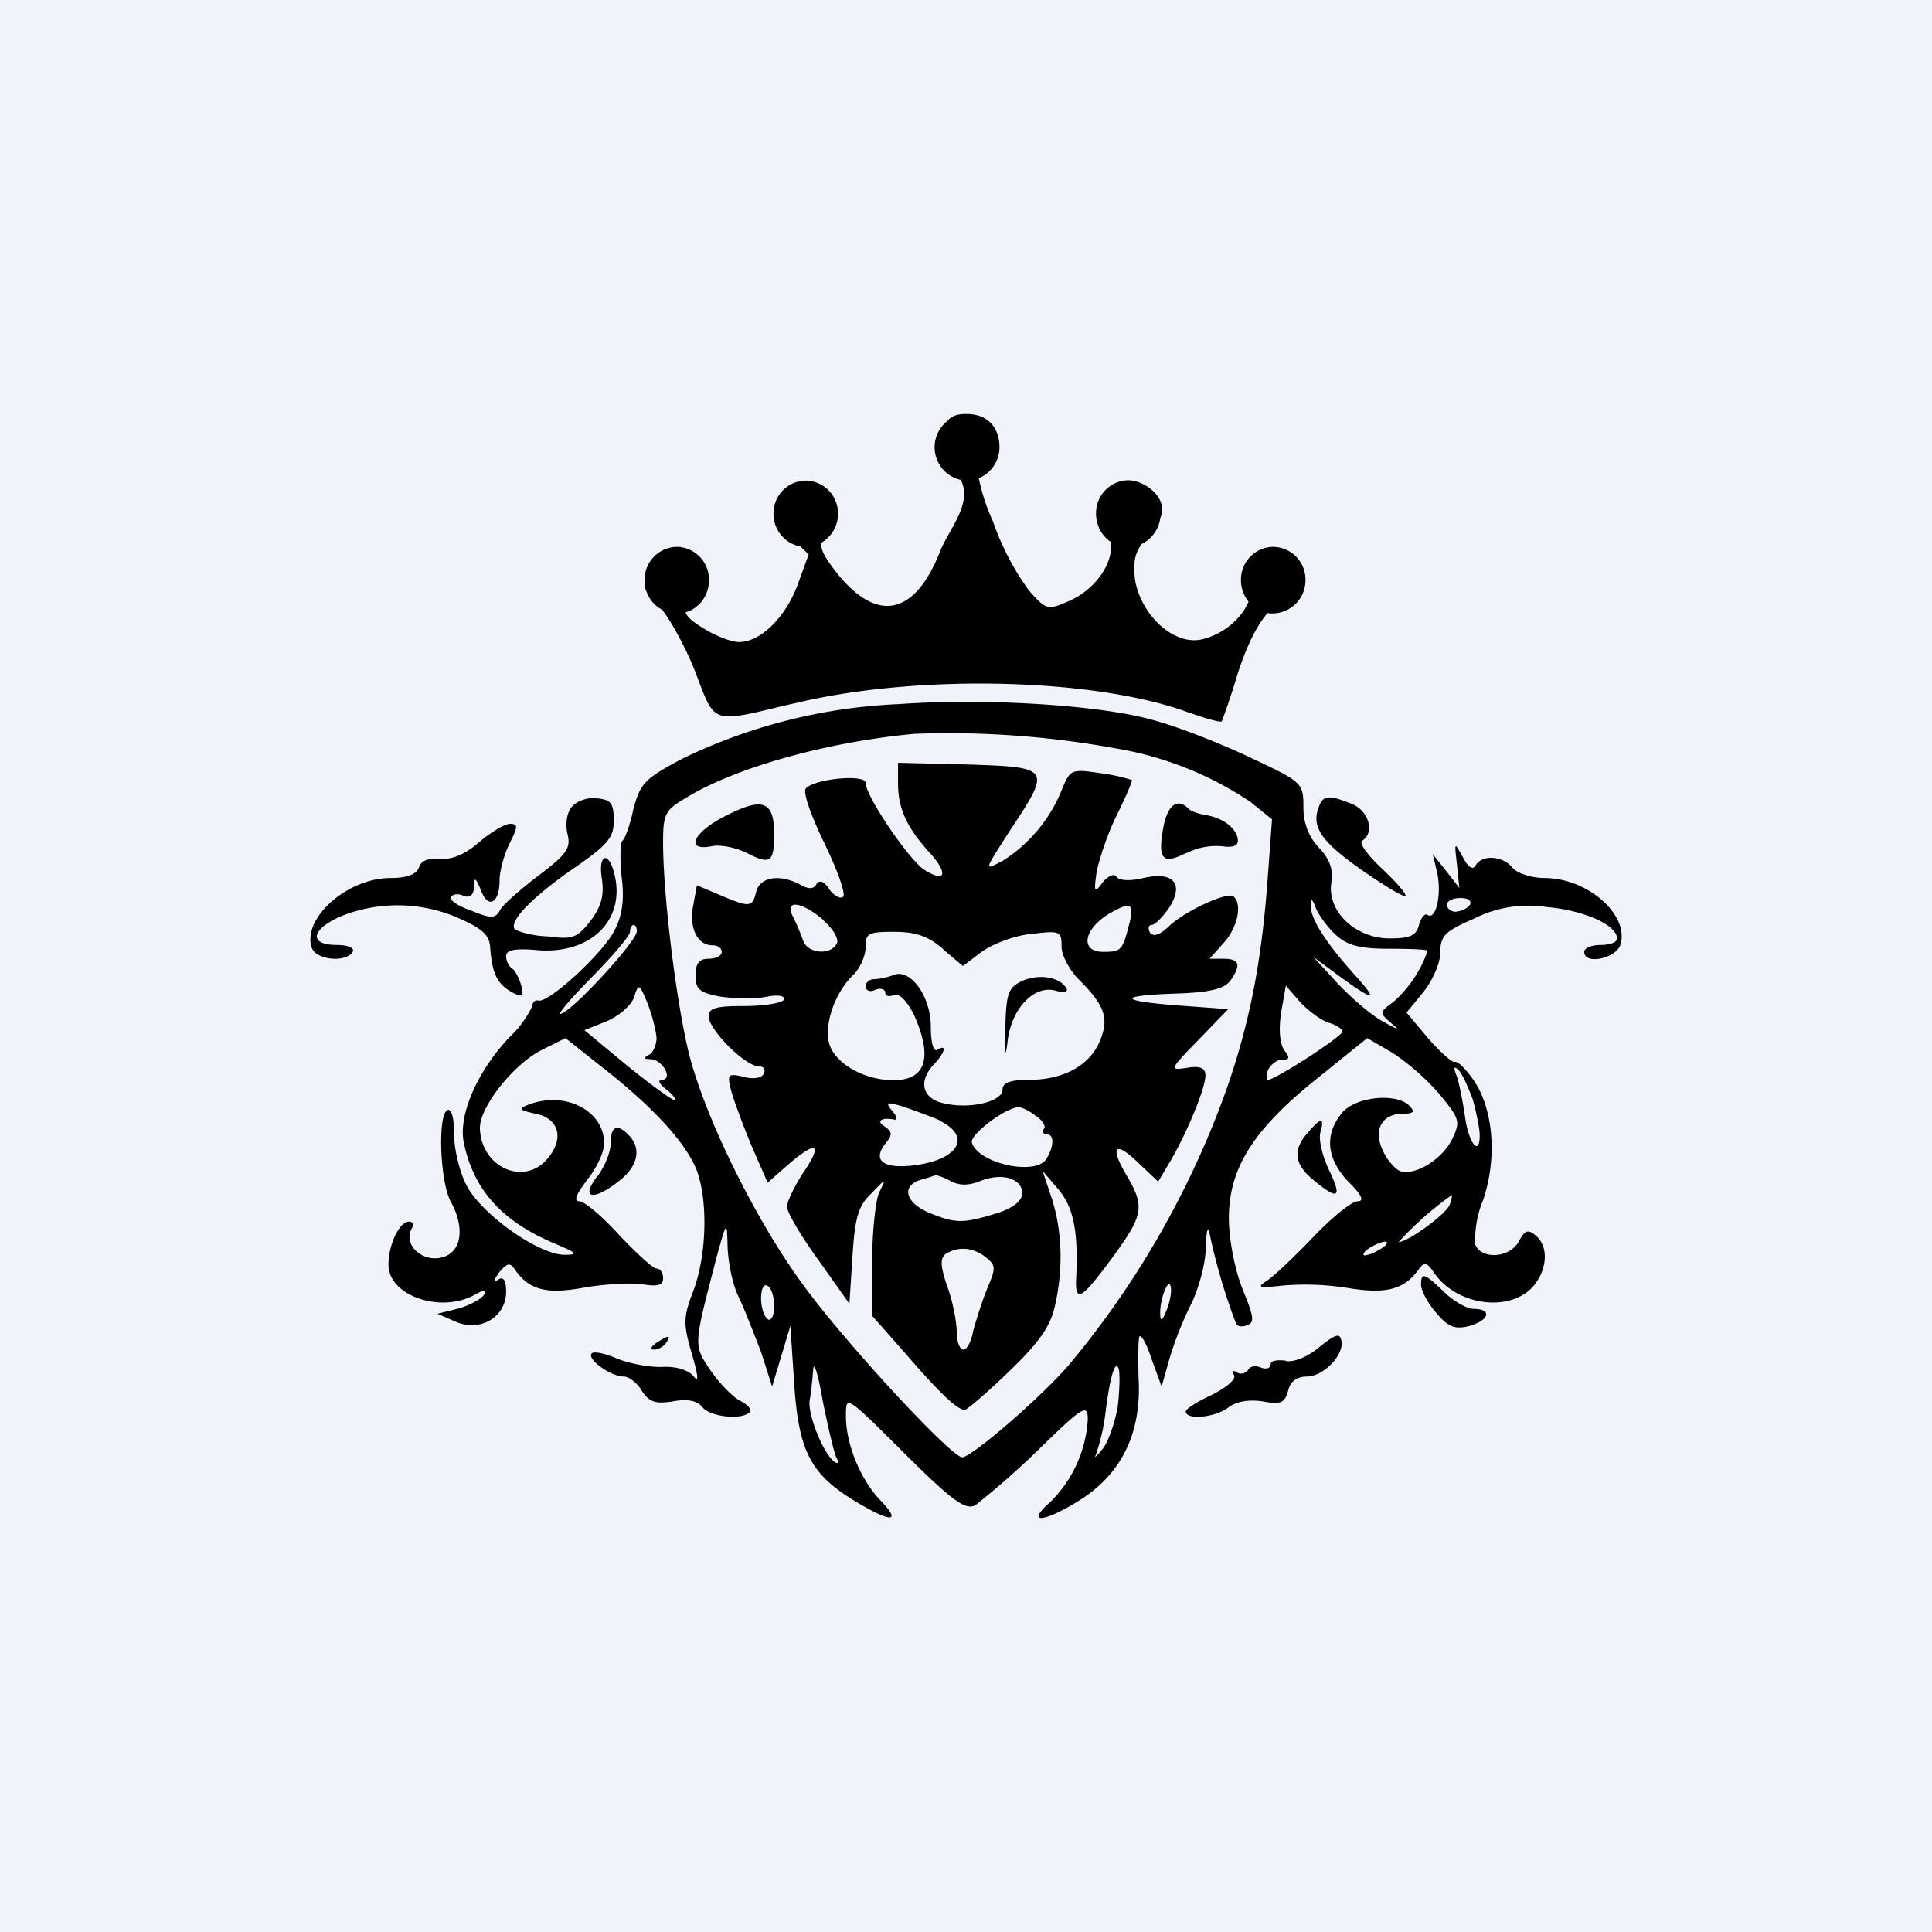 <?xml version='1.0' encoding='utf-8'?>
<!-- by TradeStack -->
<svg width="56" height="56" viewBox="0 0 56 56" xmlns="http://www.w3.org/2000/svg"><path fill="#F0F3FA" d="M0 0h56v56H0z" /><path d="M27.49 12.18a.97.97 0 0 0-.4.78c0 .47.33.86.76.95.34.68-.32 1.4-.58 2.02-.74 1.92-1.84 2.15-3.02.67-.35-.45-.47-.67-.44-.87a.97.97 0 0 0 .48-.84.95.95 0 0 0-.93-.96.95.95 0 0 0-.94.96c0 .48.34.87.78.95l.24.23-.32.88c-.36.96-1.08 1.66-1.7 1.66-.22 0-.69-.18-1.05-.41-.29-.18-.44-.3-.5-.45.39-.11.68-.49.68-.93a.95.95 0 0 0-.93-.97.95.95 0 0 0-.93 1.05c-.01.08 0 .15.04.22.08.24.24.44.46.55.28.36.7 1.13.97 1.82l.1.27c.19.49.3.78.5.91.28.19.76.08 1.9-.2l.44-.1c3.45-.82 8.4-.72 11.15.21.61.22 1.12.37 1.16.33.02-.03.25-.66.47-1.4.25-.77.54-1.37.86-1.74a.96.96 0 0 0 1.1-.95.95.95 0 0 0-.94-.97.95.95 0 0 0-.93.97c0 .24.09.46.22.62-.22.52-.77.97-1.39 1.1-.8.15-1.72-.71-1.9-1.73-.05-.47-.03-.72.19-1.04.28-.14.5-.42.54-.75.26-.57-.44-1.1-.93-1.1a.95.95 0 0 0-.93.97c0 .34.17.65.43.82.08.62-.46 1.4-1.26 1.73-.57.25-.63.23-1.12-.33a7.65 7.65 0 0 1-1.04-2 5.83 5.83 0 0 1-.41-1.25c.35-.14.6-.49.6-.9 0-.6-.38-.96-.94-.96H28c-.25 0-.4.05-.52.18ZM29.14 29.84c.02-1.02.08-1.2.45-1.39.48-.23 1.1-.15 1.31.18.08.12-.04.16-.32.08-.63-.16-1.29.56-1.38 1.52-.06.47-.08.31-.06-.39Z" /><path d="M26.03 22.71c0 .72.25 1.27.91 2 .55.6.48.9-.15.5-.43-.27-1.7-2.13-1.7-2.52 0-.25-1.44-.13-1.73.16-.1.1.15.8.53 1.58s.63 1.48.55 1.56c-.07.08-.26-.02-.4-.21-.15-.24-.28-.28-.37-.16-.08.16-.23.16-.48.02-.58-.31-1.15-.23-1.27.2-.11.47-.19.47-1.06.1l-.66-.28-.11.6c-.12.65.13 1.14.56 1.14.16 0 .27.08.27.2 0 .1-.17.19-.38.19-.28 0-.38.14-.38.49 0 .39.12.49.68.6.36.06.97.08 1.33.02.38-.08.6-.04.55.08-.08.1-.59.18-1.16.18-.81 0-1.02.06-1.02.3 0 .38 1.06 1.45 1.46 1.45.15 0 .2.1.13.22-.05.12-.32.16-.58.08-.44-.1-.48-.08-.36.39.07.27.34 1 .58 1.58l.48 1.1.58-.51c.84-.73 1.03-.63.46.21-.27.41-.48.86-.48 1 0 .15.4.84.91 1.54l.9 1.27.09-1.39c.07-1.11.17-1.46.55-1.81.23-.24.34-.36.36-.34.01.01-.04.12-.14.32-.1.23-.2 1.13-.2 1.99v1.58l.98 1.11c1 1.16 1.48 1.6 1.7 1.62.06 0 .65-.5 1.3-1.13.87-.84 1.19-1.3 1.32-1.9.25-1.09.2-2.2-.1-3.12l-.26-.78.47.55c.44.53.57 1.25.5 2.62-.02.66.17.54 1.06-.67.9-1.23.94-1.46.4-2.38-.5-.84-.33-1.02.37-.33l.55.52.38-.64c.47-.82.99-2.07.99-2.44 0-.22-.16-.28-.53-.22-.52.08-.52.06.32-.8l.87-.9-1.36-.1c-1.8-.13-1.9-.29-.2-.35 1.01-.03 1.43-.13 1.62-.37.32-.46.28-.64-.2-.64h-.4l.4-.45c.4-.43.56-1.11.3-1.35-.14-.17-1.41.41-1.88.86-.27.26-.46.31-.55.18-.06-.12-.04-.22.05-.22.1 0 .32-.23.51-.5.44-.7.12-1.06-.75-.86-.4.1-.72.07-.78-.04-.06-.1-.25-.02-.4.17-.24.32-.26.3-.17-.33.08-.37.32-1.11.59-1.64.26-.53.45-.98.43-1a5.14 5.14 0 0 0-.92-.2c-.86-.13-.87-.1-1.12.5a4.36 4.36 0 0 1-1.72 2.05c-.22.11-.34.18-.37.15-.05-.04.13-.31.57-1 1.23-1.85 1.22-1.87-1.17-1.95l-2.05-.05v.6Zm-2.16 3.97c.3.27.46.56.38.68-.2.35-.87.27-.98-.12a6.65 6.65 0 0 0-.29-.68c-.26-.5.27-.43.9.12Zm8.87.07c-.2.79-.23.84-.76.84-.7 0-.57-.68.21-1.13.59-.33.68-.27.55.3Zm-5.4.77.57.48.57-.43c.3-.21.94-.46 1.42-.5.83-.1.87-.08.87.37 0 .25.23.68.5.95.75.75.88 1.12.62 1.76-.29.73-1.06 1.15-2.07 1.15-.53 0-.76.08-.76.28 0 .35-.94.58-1.7.4-.63-.13-.76-.64-.28-1.14.32-.34.37-.59.09-.41-.11.07-.19-.2-.19-.67 0-.88-.59-1.7-1.08-1.5-.15.06-.4.12-.55.12-.15 0-.26.1-.26.21 0 .12.13.18.28.1.15-.06.29-.02.29.08s.1.13.26.07c.15-.05.36.16.57.57.55 1.23.36 1.9-.59 1.9-.87 0-1.72-.5-1.87-1.08-.14-.59.19-1.48.7-1.97.19-.18.36-.55.36-.8 0-.41.07-.45.83-.45.63 0 .99.13 1.42.5Zm-.11 4.96c.93.45.58 1.11-.67 1.29-.94.13-1.3-.12-.89-.63.2-.25.2-.33-.03-.49-.25-.15-.1-.27.28-.2.1.03.08-.1-.06-.25-.2-.25-.17-.27.3-.13.3.1.76.27 1.07.4Zm2.82-.12c.19.14.28.31.2.37-.05.08-.01.14.08.14.23 0 .23.35 0 .72-.3.5-1.97.14-2.16-.47-.07-.23.99-1.03 1.37-1.03.11.02.34.13.5.27Zm-2.5 1.87c.25.14.53.14.87 0 .63-.25 1.21-.07 1.21.36 0 .21-.26.43-.75.58-.97.3-1.2.3-2-.04-.68-.31-.75-.8-.13-.95l.2-.06.18-.06a2 2 0 0 1 .42.17Zm1.02 2.21c.3.24.3.31.04.92-.15.37-.32.92-.4 1.21-.05.31-.19.55-.28.55-.12 0-.2-.24-.2-.55-.01-.3-.12-.88-.28-1.3-.2-.6-.2-.8-.03-.93.34-.21.77-.2 1.15.1Z" /><path d="M21.07 23.63c-.96.47-1.25 1.05-.45.9.26-.06.72.04 1.04.2.66.34.78.27.78-.55 0-.96-.33-1.08-1.37-.55ZM34.39 24.72c-.69.35-.84.2-.67-.74.12-.64.4-.86.72-.55.06.08.3.16.53.2.5.08.91.41.91.74 0 .16-.17.2-.45.16a1.9 1.9 0 0 0-1.04.2Z" /><path d="M19.78 21.99a15.9 15.9 0 0 1 6.25-1.58c2.52-.18 5.8.02 7.35.45.67.17 1.93.66 2.8 1.07 1.58.74 1.6.76 1.6 1.47 0 .46.15.84.43 1.15.32.33.44.62.38 1.03-.13.84.7 1.62 1.69 1.62.58 0 .77-.07.85-.39.06-.21.17-.35.25-.29.24.16.41-.59.28-1.21l-.13-.55.4.5.37.48-.07-.68c-.04-.36-.06-.52-.03-.53.02-.01.08.1.2.31.15.3.3.4.38.23.19-.3.77-.27 1.06.08.13.16.55.3.93.3 1.25 0 2.46 1.07 2.2 1.93-.12.4-1.05.6-1.05.21 0-.11.21-.2.48-.2.26 0 .47-.07.47-.19 0-.39-.97-.82-2.05-.91a3.48 3.48 0 0 0-2.08.33c-.85.37-.99.5-.99.97 0 .32-.22.82-.49 1.16l-.49.6.62.74c.35.4.69.7.76.69.1-.04.34.21.57.54.57.84.68 2.25.27 3.46a3.03 3.03 0 0 0-.23 1.29c.17.45 1.02.4 1.27-.1.17-.31.26-.35.49-.15.4.33.32 1.07-.15 1.54-.72.68-2.16.45-2.79-.45-.22-.33-.3-.35-.47-.1-.42.57-.93.7-2 .53a7.89 7.89 0 0 0-1.9-.08c-.74.08-.8.06-.47-.15.18-.12.8-.7 1.34-1.27.53-.55 1.1-1.02 1.27-1.02.2 0 .13-.18-.27-.57-.62-.66-.7-1.34-.2-1.97.37-.49 1.59-.62 1.97-.23.17.17.13.23-.18.23-.6 0-.87.45-.6 1.04.11.27.34.54.5.62.43.16 1.24-.33 1.53-.94.24-.5.2-.58-.38-1.29a6.99 6.99 0 0 0-1.35-1.19l-.74-.43-1.44 1.16c-1.9 1.52-2.6 2.65-2.57 4.16.02.62.19 1.46.41 1.99.3.74.35.94.12 1.01-.13.06-.29.04-.32-.04a17.3 17.3 0 0 1-.76-2.57c-.06-.3-.1-.16-.12.35 0 .45-.2 1.2-.43 1.66a9.99 9.99 0 0 0-.63 1.6l-.22.78-.27-.74c-.13-.4-.28-.72-.36-.72-.05 0-.05.52-.04 1.17.1 1.58-.45 2.75-1.62 3.53-1.07.69-1.7.78-.95.12a3.67 3.67 0 0 0 1.1-2.4c0-.47-.12-.41-1.46.9a23.9 23.9 0 0 1-1.8 1.58c-.29.15-.66-.12-2.05-1.5l-.15-.15c-1.04-1.03-1.38-1.37-1.5-1.3-.05.04-.05.17-.05.37 0 .82.43 1.86 1.02 2.46.6.63.29.63-.76 0-1.28-.78-1.63-1.44-1.76-3.4l-.11-1.68-.53 1.76-.32-1c-.2-.52-.48-1.24-.65-1.6-.17-.33-.3-.97-.32-1.44-.02-.8-.02-.8-.36.44l-.02.09-.04.15c-.39 1.5-.5 1.96-.39 2.33.05.16.14.3.27.5l.03.04c.25.37.64.78.87.9.23.12.36.27.28.33-.22.24-1.13.14-1.36-.13-.15-.2-.43-.26-.87-.18-.51.08-.68.02-.9-.31-.12-.22-.37-.41-.52-.41-.38 0-1.08-.51-.93-.67.06-.07.4 0 .76.16.36.14.95.25 1.3.23.4-.02.76.1.9.28.15.2.13-.02-.06-.67-.25-.87-.25-1.05.06-1.85.41-1.13.41-2.85 0-3.65-.4-.8-1.33-1.76-2.66-2.8l-1.06-.84-.68.34c-.81.4-1.8 1.64-1.8 2.26.02 1.1 1.2 1.68 1.9.96.56-.59.43-1.23-.29-1.37-.47-.1-.5-.14-.23-.25 1.07-.43 2.22.15 2.22 1.11 0 .27-.23.74-.5 1.07-.31.41-.39.61-.22.61.15 0 .66.43 1.16.98.49.52.98.97 1.08.97.11 0 .19.12.19.28 0 .21-.16.25-.63.17-.32-.04-1.08 0-1.65.1-1.08.2-1.59.08-2-.5-.16-.24-.23-.22-.48.07-.15.22-.17.3-.02.2.15-.1.23.02.23.35 0 .72-.72 1.17-1.44.88l-.55-.24.6-.15c.35-.1.67-.28.75-.4.07-.15 0-.15-.27 0-1 .55-2.5.02-2.5-.87 0-.59.32-1.25.59-1.25.11 0 .15.07.1.17-.33.55.43 1.12 1.03.8.42-.23.46-.88.08-1.56-.3-.57-.38-2.46-.1-2.64.12-.07.2.2.2.67 0 .45.16 1.13.37 1.52.44.84 2.1 2.01 2.84 2 .4 0 .36-.05-.28-.32-1.53-.64-2.37-1.56-2.65-2.95-.15-.78.38-2.03 1.32-3.03a3 3 0 0 0 .67-.91c0-.1.07-.18.17-.16.28.1 1.9-1.39 2.21-2.03.23-.43.29-.9.21-1.54-.05-.51-.05-.98.02-1.06.08-.06.23-.49.32-.92.2-.74.32-.88 1.42-1.46Zm16.46 1.25a9.96 9.96 0 0 0-3.97-1.56 26.9 26.9 0 0 0-5.76-.41c-2.5.23-5.2.97-6.65 1.87-.59.35-.64.47-.64 1.29 0 1.43.34 4.3.7 5.9.4 1.81 1.9 4.92 3.35 6.9 1.21 1.67 4.3 5.01 4.62 5.01.27 0 2.24-1.7 3.07-2.65a26.2 26.2 0 0 0 4.56-7.93c.68-1.92 1.04-3.7 1.22-6.14l.13-1.77-.63-.51Zm4.02 4.26c-.85 0-1.21-.1-1.54-.4-.22-.2-.49-.56-.58-.78-.1-.27-.15-.29-.15-.1-.02.38.4 1.06 1.28 2.04.72.8.57.78-.55-.04l-.66-.49.7.76c.4.43.99.94 1.33 1.12.45.25.5.27.24.05-.17-.15-.26-.23-.26-.3 0-.08.1-.16.32-.32a3.5 3.5 0 0 0 .99-1.48c0-.04-.52-.06-1.12-.06Zm1.95-1.08c.15 0 .34-.1.4-.2.05-.11-.06-.19-.27-.19-.23 0-.4.08-.4.2 0 .1.12.2.27.2ZM16.3 29.37c.45-.23 2.16-2.1 2.16-2.38 0-.1-.04-.18-.1-.18-.05 0-.1.1-.1.2 0 .12-.52.72-1.17 1.38-.66.67-1 1.1-.8.98Zm2.5 1.21c.11-.04.23-.27.23-.5-.02-.24-.14-.7-.27-1.02-.23-.55-.25-.57-.38-.16-.07.22-.41.53-.77.69l-.67.27 1.23 1.02c.69.56 1.31 1.01 1.39 1.01.07 0-.04-.14-.23-.3-.2-.15-.29-.29-.15-.29.34 0 .04-.58-.32-.6-.2 0-.21-.04-.06-.12Zm20.11-.68c0-.08-.19-.2-.41-.26-.21-.07-.59-.35-.82-.6l-.41-.47-.14.8c-.07.5-.03.9.1 1.08.17.21.15.27-.08.27-.15 0-.32.14-.4.3-.05.15-.05.28 0 .28.21 0 2.16-1.26 2.16-1.4Zm3.98 3c0-.19-.1-.66-.2-1.03-.14-.37-.31-.76-.42-.86-.14-.13-.14-.06-.04.2.07.21.17.72.23 1.13.1.78.43 1.21.43.57ZM40.54 36c.27 0 1.37-.8 1.48-1.08.06-.16.08-.3.06-.28A9.63 9.63 0 0 0 40.54 36Zm-.96.38c.11 0 .32-.1.47-.2.15-.09.2-.19.1-.19s-.33.1-.48.2c-.15.1-.19.2-.1.2Zm-17.33 1.86c.1.06.19-.1.19-.37 0-.28-.08-.55-.2-.6-.1-.07-.18.09-.18.36 0 .28.1.55.19.6Zm11.38-.14c0 .22.07.18.19-.14.1-.25.15-.56.11-.68-.07-.25-.32.4-.3.82Zm-9.43 4.28c.11.06.13.02.05-.12-.07-.12-.24-.86-.4-1.64-.13-.76-.26-1.2-.28-.92-.02.28-.06.67-.1.88-.07.41.4 1.58.73 1.8Zm7.78-.41c.15-.2.34-.74.42-1.21.05-.45.07-.96.02-1.1-.1-.25-.25.26-.38 1.31a5.77 5.77 0 0 1-.3 1.26c.02 0 .1-.08.24-.26Z" /><path d="M16.58 23.38c-.15.17-.2.5-.13.8.1.4-.02.58-.83 1.19-.51.39-1.03.84-1.12 1-.13.25-.25.27-.83.03-.38-.13-.65-.31-.6-.39.05-.1.22-.12.37-.04.19.06.28-.02.3-.25 0-.31.04-.3.2.08.2.56.54.39.54-.28 0-.27.13-.74.28-1.05.25-.5.27-.59.02-.59-.15 0-.55.24-.89.53-.4.35-.77.5-1.11.49-.35-.04-.57.04-.63.23-.08.22-.36.32-.83.32-1.27 0-2.58 1.19-2.28 2.03.14.35.99.43 1.18.11.07-.11-.13-.2-.46-.2-.85 0-.73-.48.17-.85a4.4 4.4 0 0 1 3.38.08c.7.31.89.5.9.88.06.72.2 1.01.61 1.25.32.17.36.15.29-.18-.06-.21-.18-.45-.27-.5-.1-.07-.17-.22-.17-.36 0-.17.25-.23.9-.17 1.54.13 2.57-.86 2.24-2.2-.17-.71-.49-.58-.36.16.06.47-.02.77-.34 1.2-.38.48-.5.54-1.25.44a2.71 2.71 0 0 1-.93-.19c-.2-.22.42-.88 1.61-1.72 1.08-.74 1.25-.94 1.25-1.44s-.07-.61-.49-.65c-.26-.04-.58.08-.72.24ZM39.46 25.21c-1.17-.82-1.46-1.25-1.23-1.83.12-.34.3-.34.95-.08.5.2.68.84.3 1.07-.1.06.17.43.59.82.42.4.72.74.66.78-.04.04-.6-.29-1.27-.76ZM37.91 32.83c-.45.5-.4.92.17 1.38.72.6.83.51.44-.3-.2-.42-.3-.89-.25-1.08.13-.45.02-.45-.36 0ZM17.3 34.12c.23-.3.4-.73.4-.98 0-.5.19-.59.53-.23.36.37.27.88-.26 1.3-.76.61-1.16.55-.67-.1ZM41.19 37.24c0 .16.19.53.43.8.34.41.53.5.95.4.59-.16.7-.5.15-.5-.19 0-.57-.21-.85-.48-.59-.57-.68-.59-.68-.22ZM37.27 39.45c.24.04.64-.12.98-.41.46-.37.59-.41.63-.18.09.41-.52 1.04-1 1.04-.3 0-.48.15-.54.4-.1.36-.2.42-.74.32-.4-.06-.77 0-1 .18-.38.29-1.23.37-1.23.11 0-.07.34-.29.76-.48.43-.22.7-.45.64-.57-.08-.12-.04-.16.08-.08.1.06.24.04.32-.06.05-.12.22-.15.38-.08.15.06.28.02.28-.1 0-.1.19-.13.44-.1ZM19.03 38.92c-.17.12-.2.2-.06.2.11 0 .28-.1.34-.2.15-.23.08-.23-.28 0Z" /></svg>
